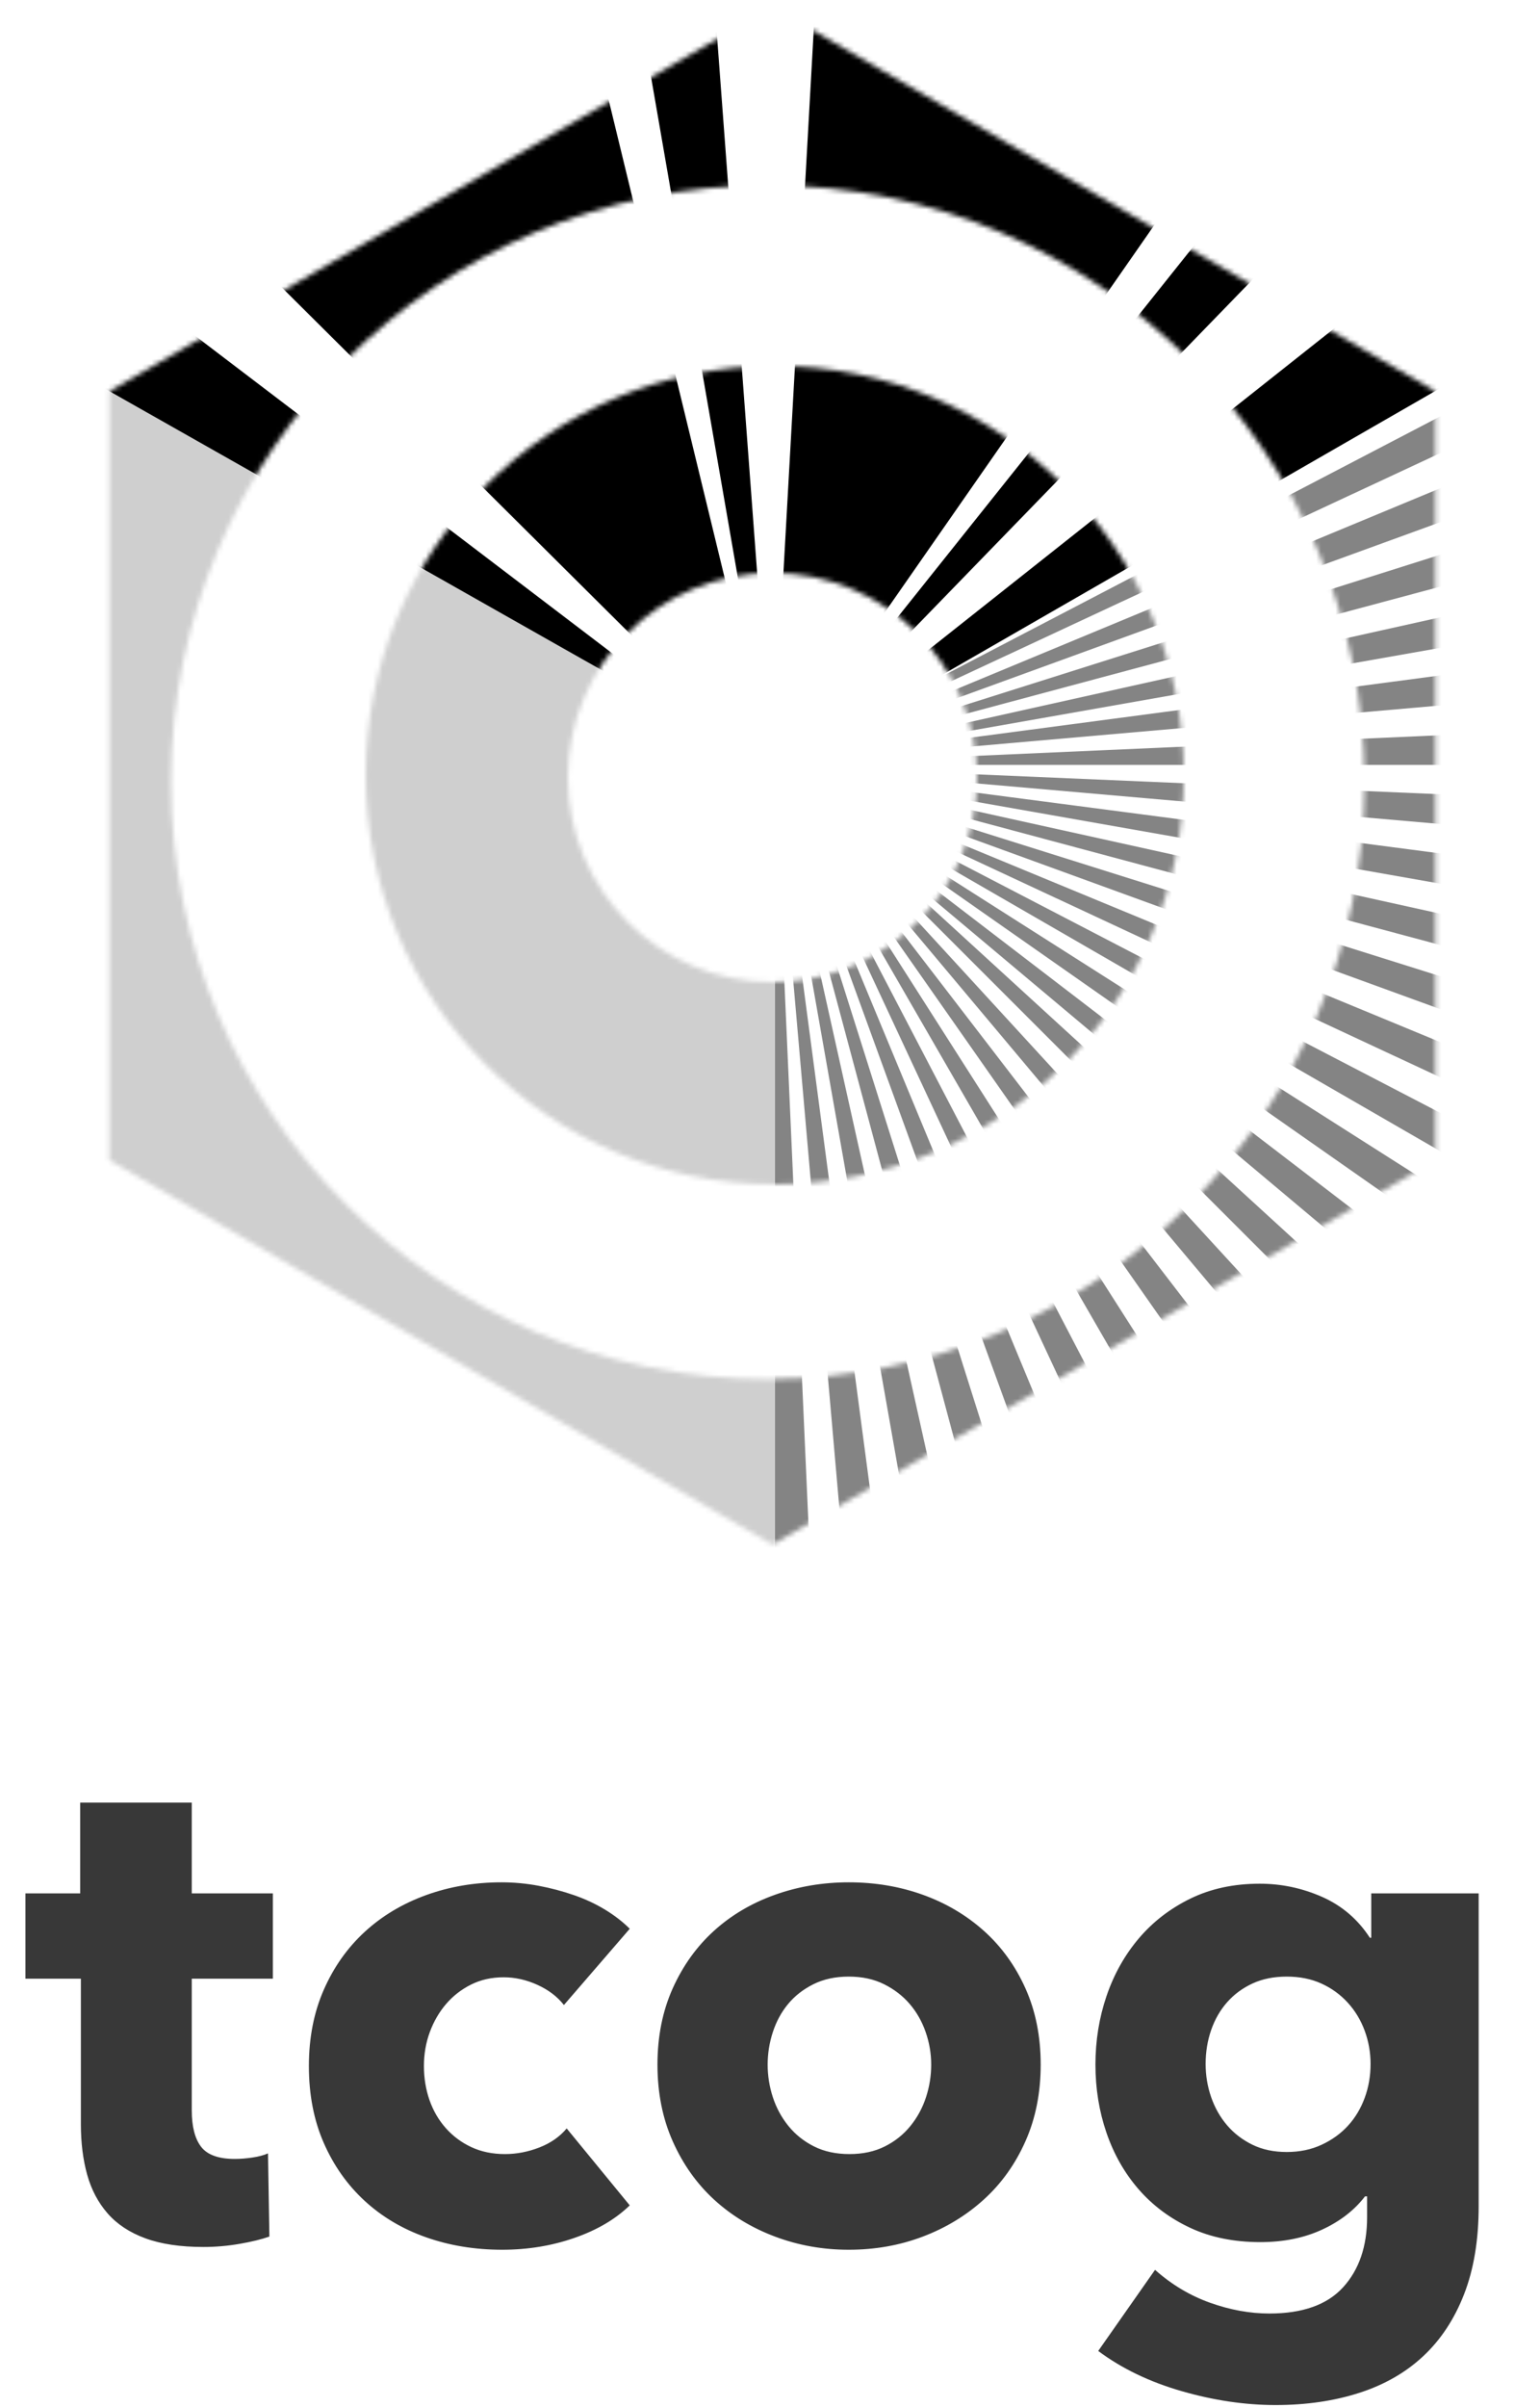 <svg id="tcog-logo" width="320px" height="500px" viewBox="0 0 320 500" version="1.1" xmlns="http://www.w3.org/2000/svg" xmlns:xlink="http://www.w3.org/1999/xlink" xmlns:sketch="http://www.bohemiancoding.com/sketch/ns">
    <title>tcog Logo</title>
    <desc>tcog Logo</desc>
    <defs>
        <polygon id="path-1" points="159.5 0.431 297.286 80.28 297.286 239.978 159.5 319.828 21.714 239.978 21.714 80.28 "></polygon>
        <path d="M248,496 C384.967,496 496,384.967 496,248 C496,111.033 384.967,0 248,0 C111.033,0 0,111.033 0,248 C0,384.967 111.033,496 248,496 Z M246.541,373.459 C315.024,373.459 370.541,317.942 370.541,249.459 C370.541,180.976 315.024,125.459 246.541,125.459 C178.058,125.459 122.541,180.976 122.541,249.459 C122.541,317.942 178.058,373.459 246.541,373.459 Z M248,333 C294.944,333 333,294.944 333,248 C333,201.056 294.944,163 248,163 C201.056,163 163,201.056 163,248 C163,294.944 201.056,333 248,333 Z M247.5,291 C270.972,291 290,271.972 290,248.5 C290,225.028 270.972,206 247.5,206 C224.028,206 205,225.028 205,248.5 C205,271.972 224.028,291 247.5,291 Z" id="path-3"></path>
    </defs>
    <g id="Page-1" stroke="none" stroke-width="1" fill="none" fill-rule="evenodd" sketch:type="MSPage">
        <g id="A4" sketch:type="MSArtboardGroup">
            <g id="tcog-Logo" sketch:type="MSLayerGroup" transform="translate(1, 1)">
                <g id="Logo">
                    <mask id="mask-2" sketch:name="Hex Border" fill="white">
                        <use xlink:href="#path-1"></use>
                    </mask>
                    <use id="Hex-Border" sketch:type="MSShapeGroup" xlink:href="#path-1"></use>
                    <g id="Faces" mask="url(#mask-2)">
                        <g transform="translate(-88, -88)">
                            <mask id="mask-4" sketch:name="Oval Mask" fill="white">
                                <use xlink:href="#path-3"></use>
                            </mask>
                            <use id="Oval-Mask" stroke="none" fill="none" sketch:type="MSShapeGroup" xlink:href="#path-3"></use>
                            <g id="Solid-Face" stroke="none" stroke-width="1" fill="none" fill-rule="evenodd" sketch:type="MSLayerGroup" mask="url(#mask-4)">
                                <g transform="translate(33, 122)" id="Path-333" fill="#CFCFCF" sketch:type="MSShapeGroup">
                                    <path d="M0.462,372.034 L0.462,124.995 L215.012,1 L214.883,247.792 L0.462,372.034 Z" transform="translate(107.737, 186.517) scale(-1, 1) translate(-107.737, -186.517) "></path>
                                </g>
                            </g>
                            <g id="Black-Face" stroke="none" stroke-width="1" fill="none" fill-rule="evenodd" sketch:type="MSLayerGroup" mask="url(#mask-4)">
                                <g transform="translate(87, 63)" fill="#000000" sketch:type="MSShapeGroup">
                                    <path d="M336.843,83.003 L332.536,48.423 L161.366,183.986 L336.843,83.003 Z" id="Path-4"></path>
                                    <path d="M185.111,153.976 L187.97,156.556 L289.185,52.292 L275.743,40.406 L185.111,153.976 Z" id="Path-5"></path>
                                    <path d="M173.202,147.292 C179.177,149.211 183.017,152.405 183.017,152.405 L266.027,33.161 C266.027,33.161 229.477,4.318 170.754,0.378 L162.652,145.421 C162.652,145.421 167.226,145.373 173.202,147.292 Z" id="Path-6"></path>
                                    <path d="M153.691,145.943 C153.691,145.943 154.675,145.772 157.515,145.48 L146.676,0.504 C146.676,0.504 138.829,0.842 128.819,2.712 L153.357,144.211 L153.691,145.943 Z" id="Path-7"></path>
                                    <path d="M141.315,150.659 C146.097,147.809 151.167,146.46 151.167,146.46 L116.874,5.208 C116.874,5.208 67.209,15.295 29.381,54.702 L132.414,157.141 C132.414,157.141 136.533,153.509 141.315,150.659 Z" id="Path-8"></path>
                                    <path d="M22.76,105.273 L126.864,164.236 L129.02,161.073 L13.485,73.154 L0.628,92.116 L22.76,105.273 Z" id="Path-9"></path>
                                </g>
                            </g>
                            <g id="Fine-Face" stroke="none" stroke-width="1" fill="none" fill-rule="evenodd" sketch:type="MSLayerGroup" mask="url(#mask-4)">
                                <g transform="translate(243, 131)" fill="#848484" sketch:type="MSShapeGroup">
                                    <path d="M5.035,362.989 L16.009,363.003 L5.034,115.985 L5.035,362.989 Z" id="Path-13"></path>
                                    <path d="M15.745,362.004 L26.719,362.019 L15.744,115 L15.745,362.004 Z" id="Path-14" transform="translate(21.231, 238.509) rotate(-5) translate(-21.231, -238.509) "></path>
                                    <path d="M26.365,360.081 L37.339,360.095 L26.364,113.077 L26.365,360.081 Z" id="Path-15" transform="translate(31.851, 236.586) rotate(-10) translate(-31.851, -236.586) "></path>
                                    <path d="M36.781,357.216 L47.755,357.23 L36.78,110.212 L36.781,357.216 Z" id="Path-16" transform="translate(42.267, 233.721) rotate(-15) translate(-42.267, -233.721) "></path>
                                    <path d="M46.913,353.433 L57.887,353.447 L46.912,106.428 L46.913,353.433 Z" id="Path-17" transform="translate(52.399, 229.938) rotate(-20) translate(-52.399, -229.938) "></path>
                                    <path d="M56.684,348.752 L67.658,348.766 L56.683,101.747 L56.684,348.752 Z" id="Path-18" transform="translate(62.171, 225.257) rotate(-25) translate(-62.171, -225.257) "></path>
                                    <path d="M66.021,343.201 L76.995,343.215 L66.019,96.197 L66.021,343.201 Z" id="Path-19" transform="translate(71.507, 219.706) rotate(-30) translate(-71.507, -219.706) "></path>
                                    <path d="M74.851,336.815 L85.825,336.83 L74.85,89.811 L74.851,336.815 Z" id="Path-20" transform="translate(80.337, 213.32) rotate(-35) translate(-80.337, -213.32) "></path>
                                    <path d="M83.108,329.636 L94.082,329.65 L83.106,82.632 L83.108,329.636 Z" id="Path-21" transform="translate(88.594, 206.141) rotate(-40) translate(-88.594, -206.141) "></path>
                                    <path d="M90.728,321.71 L101.702,321.724 L90.727,74.705 L90.728,321.71 Z" id="Path-22" transform="translate(96.215, 198.215) rotate(-45) translate(-96.215, -198.215) "></path>
                                    <path d="M97.968,314.135 L108.942,314.149 L97.966,67.131 L97.968,314.135 Z" id="Path-13" transform="translate(103.454, 190.64) rotate(-50) translate(-103.454, -190.64) "></path>
                                    <path d="M104.098,305.298 L115.072,305.312 L104.096,58.293 L104.098,305.298 Z" id="Path-14" transform="translate(109.584, 181.802) rotate(-55) translate(-109.584, -181.802) "></path>
                                    <path d="M109.451,295.926 L120.425,295.94 L109.449,48.921 L109.451,295.926 Z" id="Path-15" transform="translate(114.937, 172.431) rotate(-60) translate(-114.937, -172.431) "></path>
                                    <path d="M113.951,286.105 L124.925,286.12 L113.95,39.101 L113.951,286.105 Z" id="Path-16" transform="translate(119.438, 162.61) rotate(-65) translate(-119.438, -162.61) "></path>
                                    <path d="M117.566,275.912 L128.54,275.926 L117.565,28.907 L117.566,275.912 Z" id="Path-17" transform="translate(123.052, 152.417) rotate(-70) translate(-123.052, -152.417) "></path>
                                    <path d="M120.261,265.417 L131.235,265.432 L120.26,18.413 L120.261,265.417 Z" id="Path-18" transform="translate(125.747, 141.922) rotate(-75) translate(-125.747, -141.922) "></path>
                                    <path d="M122.01,254.698 L132.984,254.712 L122.009,7.693 L122.01,254.698 Z" id="Path-19" transform="translate(127.497, 131.202) rotate(-80) translate(-127.497, -131.202) "></path>
                                    <path d="M122.794,243.829 L133.768,243.843 L122.793,-3.176 L122.794,243.829 Z" id="Path-20" transform="translate(128.281, 120.334) rotate(-85) translate(-128.281, -120.334) "></path>
                                    <path d="M122.602,232.889 L133.576,232.903 L122.601,-14.116 L122.602,232.889 Z" id="Path-21" transform="translate(128.088, 109.394) rotate(-90) translate(-128.088, -109.394) "></path>
                                    <path d="M121.428,221.956 L132.402,221.97 L121.427,-25.048 L121.428,221.956 Z" id="Path-22" transform="translate(126.915, 98.461) rotate(-95) translate(-126.915, -98.461) "></path>
                                    <path d="M120.913,211.471 L131.887,211.485 L120.912,-35.533 L120.913,211.471 Z" id="Path-19" transform="translate(126.399, 87.976) rotate(-100) translate(-126.399, -87.976) "></path>
                                    <path d="M117.933,200.99 L128.907,201.004 L117.931,-46.015 L117.933,200.99 Z" id="Path-20" transform="translate(123.419, 77.494) rotate(-105) translate(-123.419, -77.494) "></path>
                                    <path d="M114.01,190.775 L124.984,190.789 L114.009,-56.229 L114.01,190.775 Z" id="Path-21" transform="translate(119.496, 67.28) rotate(-110) translate(-119.496, -67.28) "></path>
                                    <path d="M109.168,180.903 L120.142,180.917 L109.167,-66.101 L109.168,180.903 Z" id="Path-22" transform="translate(114.654, 57.408) rotate(-115) translate(-114.654, -57.408) "></path>
                                </g>
                            </g>
                        </g>
                    </g>
                </g>
                <path d="M38.848,410 L38.848,437.36 C38.848,440.72 39.496,443.24 40.792,444.92 C42.088,446.6 44.416,447.44 47.776,447.44 C48.928,447.44 50.152,447.344 51.448,447.152 C52.744,446.96 53.824,446.672 54.688,446.288 L54.976,463.568 C53.344,464.144 51.28,464.648 48.784,465.08 C46.288,465.512 43.792,465.728 41.296,465.728 C36.496,465.728 32.464,465.128 29.2,463.928 C25.936,462.728 23.32,461 21.352,458.744 C19.384,456.488 17.968,453.8 17.104,450.68 C16.24,447.56 15.808,444.08 15.808,440.24 L15.808,410 L4.288,410 L4.288,392.288 L15.664,392.288 L15.664,373.424 L38.848,373.424 L38.848,392.288 L55.696,392.288 L55.696,410 L38.848,410 Z M116.176,415.472 C114.832,413.744 113.008,412.352 110.704,411.296 C108.4,410.24 106.048,409.712 103.648,409.712 C101.152,409.712 98.896,410.216 96.88,411.224 C94.864,412.232 93.136,413.576 91.696,415.256 C90.256,416.936 89.128,418.88 88.312,421.088 C87.496,423.296 87.088,425.648 87.088,428.144 C87.088,430.64 87.472,432.992 88.24,435.2 C89.008,437.408 90.136,439.352 91.624,441.032 C93.112,442.712 94.888,444.032 96.952,444.992 C99.016,445.952 101.344,446.432 103.936,446.432 C106.336,446.432 108.712,445.976 111.064,445.064 C113.416,444.152 115.312,442.832 116.752,441.104 L129.856,457.088 C126.88,459.968 123.04,462.224 118.336,463.856 C113.632,465.488 108.64,466.304 103.36,466.304 C97.696,466.304 92.416,465.44 87.52,463.712 C82.624,461.984 78.376,459.464 74.776,456.152 C71.176,452.84 68.344,448.832 66.28,444.128 C64.216,439.424 63.184,434.096 63.184,428.144 C63.184,422.288 64.216,417.008 66.28,412.304 C68.344,407.6 71.176,403.592 74.776,400.28 C78.376,396.968 82.624,394.424 87.52,392.648 C92.416,390.872 97.648,389.984 103.216,389.984 C105.808,389.984 108.376,390.224 110.92,390.704 C113.464,391.184 115.912,391.832 118.264,392.648 C120.616,393.464 122.776,394.472 124.744,395.672 C126.712,396.872 128.416,398.192 129.856,399.632 L116.176,415.472 Z M215.248,427.856 C215.248,433.712 214.192,439.016 212.08,443.768 C209.968,448.52 207.088,452.552 203.44,455.864 C199.792,459.176 195.568,461.744 190.768,463.568 C185.968,465.392 180.832,466.304 175.36,466.304 C169.984,466.304 164.872,465.392 160.024,463.568 C155.176,461.744 150.952,459.176 147.352,455.864 C143.752,452.552 140.896,448.52 138.784,443.768 C136.672,439.016 135.616,433.712 135.616,427.856 C135.616,422 136.672,416.72 138.784,412.016 C140.896,407.312 143.752,403.328 147.352,400.064 C150.952,396.8 155.176,394.304 160.024,392.576 C164.872,390.848 169.984,389.984 175.36,389.984 C180.832,389.984 185.968,390.848 190.768,392.576 C195.568,394.304 199.792,396.8 203.44,400.064 C207.088,403.328 209.968,407.312 212.08,412.016 C214.192,416.72 215.248,422 215.248,427.856 L215.248,427.856 Z M192.496,427.856 C192.496,425.552 192.112,423.296 191.344,421.088 C190.576,418.88 189.472,416.936 188.032,415.256 C186.592,413.576 184.816,412.208 182.704,411.152 C180.592,410.096 178.144,409.568 175.36,409.568 C172.576,409.568 170.128,410.096 168.016,411.152 C165.904,412.208 164.152,413.576 162.76,415.256 C161.368,416.936 160.312,418.88 159.592,421.088 C158.872,423.296 158.512,425.552 158.512,427.856 C158.512,430.16 158.872,432.416 159.592,434.624 C160.312,436.832 161.392,438.824 162.832,440.6 C164.272,442.376 166.048,443.792 168.16,444.848 C170.272,445.904 172.72,446.432 175.504,446.432 C178.288,446.432 180.736,445.904 182.848,444.848 C184.96,443.792 186.736,442.376 188.176,440.6 C189.616,438.824 190.696,436.832 191.416,434.624 C192.136,432.416 192.496,430.16 192.496,427.856 L192.496,427.856 Z M306.256,457.232 C306.256,464.24 305.248,470.336 303.232,475.52 C301.216,480.704 298.384,485 294.736,488.408 C291.088,491.816 286.648,494.36 281.416,496.04 C276.184,497.72 270.4,498.56 264.064,498.56 C257.728,498.56 251.224,497.6 244.552,495.68 C237.88,493.76 232.096,490.976 227.2,487.328 L239.008,470.48 C242.464,473.552 246.28,475.832 250.456,477.32 C254.632,478.808 258.736,479.552 262.768,479.552 C269.68,479.552 274.792,477.728 278.104,474.08 C281.416,470.432 283.072,465.584 283.072,459.536 L283.072,455.216 L282.64,455.216 C280.432,458.096 277.456,460.4 273.712,462.128 C269.968,463.856 265.696,464.72 260.896,464.72 C255.424,464.72 250.576,463.736 246.352,461.768 C242.128,459.8 238.552,457.136 235.624,453.776 C232.696,450.416 230.464,446.504 228.928,442.04 C227.392,437.576 226.624,432.848 226.624,427.856 C226.624,422.864 227.392,418.112 228.928,413.6 C230.464,409.088 232.696,405.104 235.624,401.648 C238.552,398.192 242.128,395.432 246.352,393.368 C250.576,391.304 255.376,390.272 260.752,390.272 C265.264,390.272 269.584,391.184 273.712,393.008 C277.84,394.832 281.152,397.664 283.648,401.504 L283.936,401.504 L283.936,392.288 L306.256,392.288 L306.256,457.232 Z M283.792,427.712 C283.792,425.312 283.384,423.008 282.568,420.8 C281.752,418.592 280.576,416.648 279.04,414.968 C277.504,413.288 275.68,411.968 273.568,411.008 C271.456,410.048 269.056,409.568 266.368,409.568 C263.68,409.568 261.304,410.048 259.24,411.008 C257.176,411.968 255.424,413.264 253.984,414.896 C252.544,416.528 251.44,418.448 250.672,420.656 C249.904,422.864 249.52,425.216 249.52,427.712 C249.52,430.112 249.904,432.416 250.672,434.624 C251.44,436.832 252.544,438.776 253.984,440.456 C255.424,442.136 257.176,443.48 259.24,444.488 C261.304,445.496 263.68,446 266.368,446 C269.056,446 271.48,445.496 273.64,444.488 C275.8,443.48 277.624,442.16 279.112,440.528 C280.6,438.896 281.752,436.976 282.568,434.768 C283.384,432.56 283.792,430.208 283.792,427.712 L283.792,427.712 Z" id="tcog" fill="#383838" sketch:type="MSShapeGroup"></path>
            </g>
        </g>
    </g>
</svg>